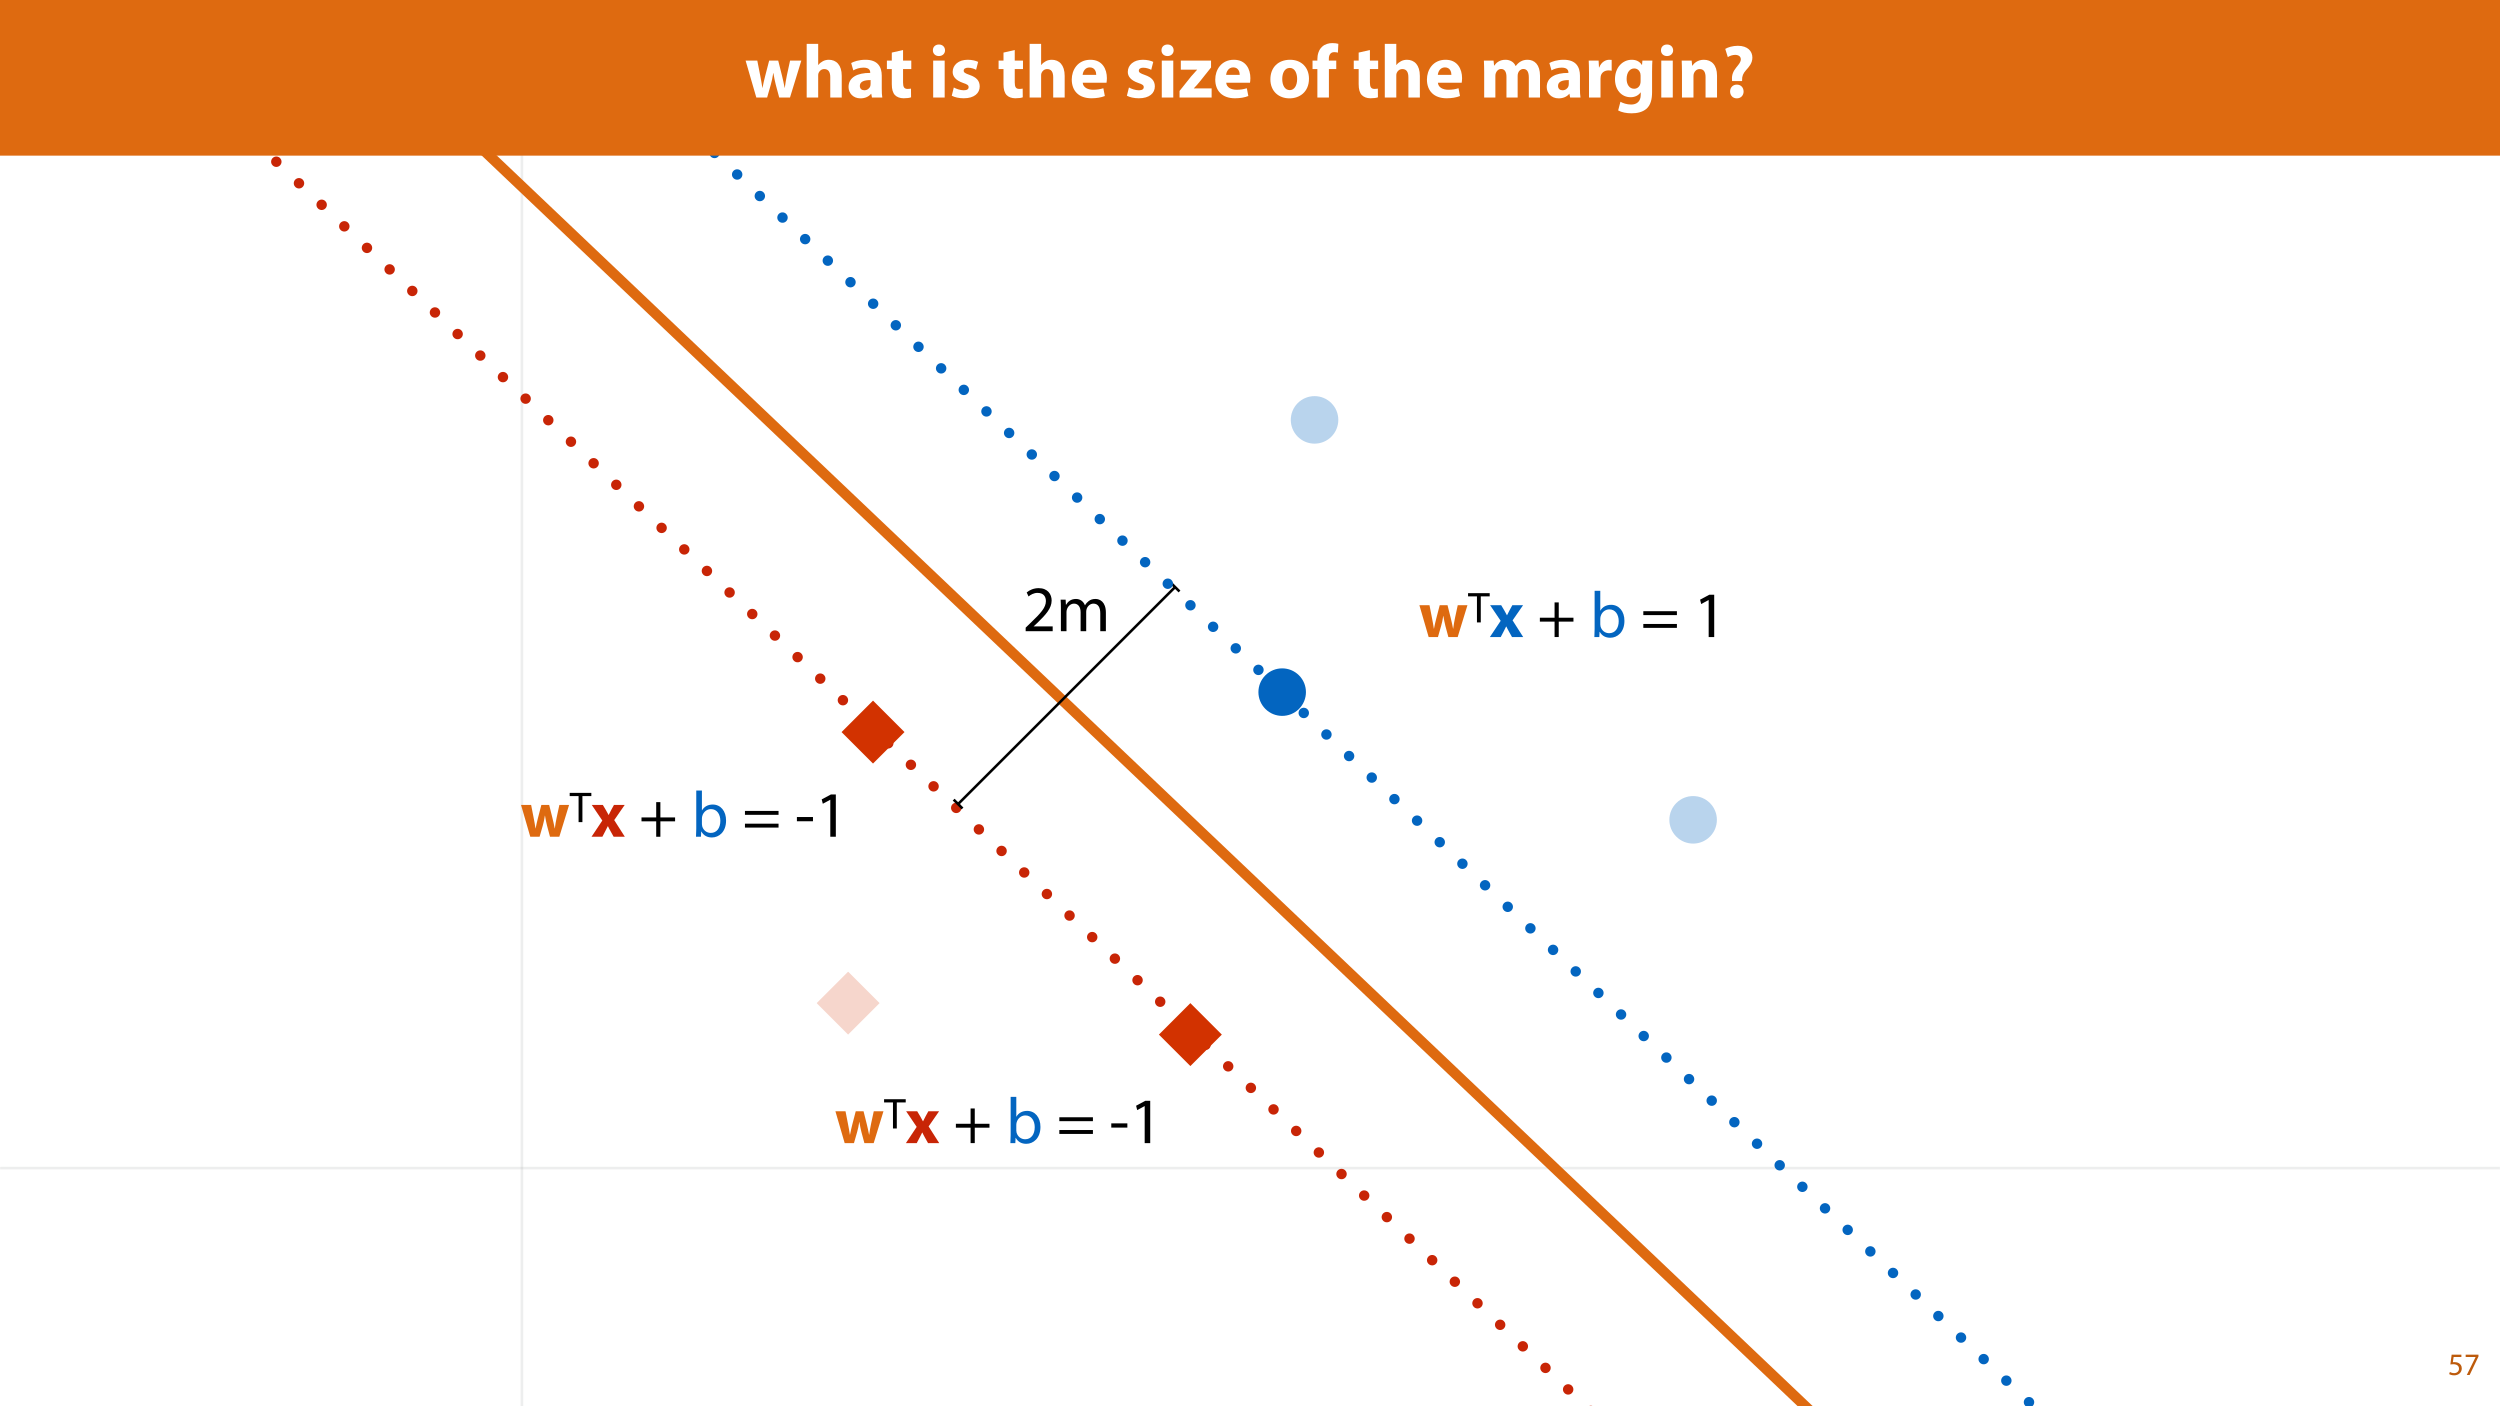 <?xml version="1.0" encoding="UTF-8"?>
<svg xmlns="http://www.w3.org/2000/svg" xmlns:xlink="http://www.w3.org/1999/xlink" width="1920pt" height="1080pt" viewBox="0 0 1920 1080" version="1.1">
<defs>
<g>
<symbol overflow="visible" id="glyph0-0">
<path style="stroke:none;" d="M 0 0 L 12 0 L 12 -16.797 L 0 -16.797 Z M 6 -9.484 L 1.922 -15.594 L 10.078 -15.594 Z M 6.719 -8.406 L 10.797 -14.516 L 10.797 -2.281 Z M 1.922 -1.203 L 6 -7.312 L 10.078 -1.203 Z M 1.203 -14.516 L 5.281 -8.406 L 1.203 -2.281 Z M 1.203 -14.516 "/>
</symbol>
<symbol overflow="visible" id="glyph0-1">
<path style="stroke:none;" d="M 10.391 -15.594 L 2.922 -15.594 L 1.922 -8.109 C 2.5 -8.188 3.188 -8.281 4.078 -8.281 C 7.203 -8.281 8.547 -6.844 8.562 -4.828 C 8.562 -2.734 6.859 -1.438 4.875 -1.438 C 3.453 -1.438 2.188 -1.922 1.531 -2.297 L 1.016 -0.703 C 1.75 -0.219 3.188 0.266 4.891 0.266 C 8.281 0.266 10.703 -2.016 10.703 -5.062 C 10.703 -7.031 9.703 -8.375 8.469 -9.078 C 7.516 -9.641 6.312 -9.906 5.109 -9.906 C 4.531 -9.906 4.203 -9.859 3.844 -9.812 L 4.438 -13.828 L 10.391 -13.828 Z M 10.391 -15.594 "/>
</symbol>
<symbol overflow="visible" id="glyph0-2">
<path style="stroke:none;" d="M 1.375 -15.594 L 1.375 -13.844 L 9 -13.844 L 9 -13.797 L 2.234 0 L 4.422 0 L 11.203 -14.203 L 11.203 -15.594 Z M 1.375 -15.594 "/>
</symbol>
<symbol overflow="visible" id="glyph1-0">
<path style="stroke:none;" d="M 0 0 L 25 0 L 25 -35 L 0 -35 Z M 12.5 -19.75 L 4 -32.5 L 21 -32.5 Z M 14 -17.5 L 22.5 -30.25 L 22.5 -4.75 Z M 4 -2.5 L 12.5 -15.25 L 21 -2.5 Z M 2.5 -30.25 L 11 -17.5 L 2.5 -4.75 Z M 2.5 -30.25 "/>
</symbol>
<symbol overflow="visible" id="glyph1-1">
<path style="stroke:none;" d="M 23 0 L 23 -3.656 L 8.406 -3.656 L 8.406 -3.75 L 11 -6.156 C 17.844 -12.75 22.203 -17.594 22.203 -23.594 C 22.203 -28.25 19.25 -33.047 12.25 -33.047 C 8.5 -33.047 5.297 -31.656 3.047 -29.75 L 4.453 -26.656 C 5.953 -27.906 8.406 -29.406 11.344 -29.406 C 16.203 -29.406 17.797 -26.344 17.797 -23.047 C 17.75 -18.156 14 -13.953 5.703 -6.047 L 2.25 -2.703 L 2.25 0 Z M 23 0 "/>
</symbol>
<symbol overflow="visible" id="glyph1-2">
<path style="stroke:none;" d="M 3.656 0 L 7.953 0 L 7.953 -14.594 C 7.953 -15.344 8.047 -16.094 8.297 -16.75 C 9 -18.953 11 -21.156 13.75 -21.156 C 17.094 -21.156 18.797 -18.344 18.797 -14.5 L 18.797 0 L 23.094 0 L 23.094 -14.953 C 23.094 -15.75 23.25 -16.547 23.453 -17.156 C 24.203 -19.297 26.156 -21.156 28.656 -21.156 C 32.203 -21.156 33.906 -18.344 33.906 -13.703 L 33.906 0 L 38.203 0 L 38.203 -14.25 C 38.203 -22.656 33.453 -24.75 30.25 -24.75 C 27.953 -24.75 26.344 -24.156 24.906 -23.047 C 23.906 -22.297 22.953 -21.25 22.203 -19.906 L 22.094 -19.906 C 21.047 -22.75 18.547 -24.75 15.25 -24.75 C 11.25 -24.75 9 -22.594 7.656 -20.297 L 7.5 -20.297 L 7.297 -24.203 L 3.453 -24.203 C 3.594 -22.203 3.656 -20.156 3.656 -17.656 Z M 3.656 0 "/>
</symbol>
<symbol overflow="visible" id="glyph1-3">
<path style="stroke:none;" d=""/>
</symbol>
<symbol overflow="visible" id="glyph1-4">
<path style="stroke:none;" d="M 13.297 -26.594 L 13.297 -14.844 L 2 -14.844 L 2 -11.844 L 13.297 -11.844 L 13.297 0 L 16.5 0 L 16.5 -11.844 L 27.797 -11.844 L 27.797 -14.844 L 16.5 -14.844 L 16.5 -26.594 Z M 13.297 -26.594 "/>
</symbol>
<symbol overflow="visible" id="glyph1-5">
<path style="stroke:none;" d="M 7.25 0 L 7.453 -4 L 7.594 -4 C 9.406 -0.797 12.203 0.547 15.703 0.547 C 21.094 0.547 26.547 -3.75 26.547 -12.406 C 26.594 -19.75 22.344 -24.75 16.344 -24.75 C 12.453 -24.75 9.656 -23 8.094 -20.297 L 8 -20.297 L 8 -35.5 L 3.656 -35.5 L 3.656 -6.25 C 3.656 -4.094 3.547 -1.656 3.453 0 Z M 8 -14.047 C 8 -14.75 8.156 -15.344 8.25 -15.844 C 9.156 -19.203 11.953 -21.25 14.953 -21.25 C 19.656 -21.25 22.156 -17.094 22.156 -12.25 C 22.156 -6.703 19.406 -2.953 14.797 -2.953 C 11.594 -2.953 9.047 -5.047 8.203 -8.094 C 8.094 -8.594 8 -9.156 8 -9.703 Z M 8 -14.047 "/>
</symbol>
<symbol overflow="visible" id="glyph1-6">
<path style="stroke:none;" d="M 27.797 -16.844 L 27.797 -19.844 L 2 -19.844 L 2 -16.844 Z M 27.797 -7.047 L 27.797 -10.047 L 2 -10.047 L 2 -7.047 Z M 27.797 -7.047 "/>
</symbol>
<symbol overflow="visible" id="glyph1-7">
<path style="stroke:none;" d="M 11.797 0 L 16.047 0 L 16.047 -32.5 L 12.297 -32.5 L 5.203 -28.703 L 6.047 -25.344 L 11.703 -28.406 L 11.797 -28.406 Z M 11.797 0 "/>
</symbol>
<symbol overflow="visible" id="glyph1-8">
<path style="stroke:none;" d="M 1.5 -15.156 L 1.5 -11.906 L 13.844 -11.906 L 13.844 -15.156 Z M 1.5 -15.156 "/>
</symbol>
<symbol overflow="visible" id="glyph2-0">
<path style="stroke:none;" d="M 0 0 L 25 0 L 25 -35 L 0 -35 Z M 12.5 -19.75 L 4 -32.5 L 21 -32.5 Z M 14 -17.5 L 22.5 -30.25 L 22.5 -4.75 Z M 4 -2.5 L 12.5 -15.25 L 21 -2.5 Z M 2.5 -30.25 L 11 -17.5 L 2.5 -4.75 Z M 2.5 -30.25 "/>
</symbol>
<symbol overflow="visible" id="glyph2-1">
<path style="stroke:none;" d="M 0.547 -24.453 L 7.656 0 L 14.797 0 L 17.25 -8.594 C 17.906 -10.906 18.406 -13.156 18.844 -16.203 L 18.953 -16.203 C 19.453 -13.203 19.906 -11 20.5 -8.594 L 22.797 0 L 29.953 0 L 37.453 -24.453 L 30 -24.453 L 27.906 -14.75 C 27.344 -11.953 26.844 -9.203 26.5 -6.406 L 26.406 -6.406 C 25.906 -9.203 25.25 -11.953 24.594 -14.703 L 22.156 -24.453 L 16.156 -24.453 L 13.547 -14.406 C 12.953 -12 12.25 -9.203 11.75 -6.406 L 11.656 -6.406 C 11.25 -9.203 10.75 -11.906 10.25 -14.453 L 8.297 -24.453 Z M 0.547 -24.453 "/>
</symbol>
<symbol overflow="visible" id="glyph2-2">
<path style="stroke:none;" d="M 0.344 -24.453 L 8.453 -12.453 L 0.156 0 L 8.5 0 L 10.797 -4.406 C 11.406 -5.594 12.047 -6.797 12.656 -8.094 L 12.797 -8.094 C 13.406 -6.844 14 -5.594 14.703 -4.406 L 17.156 0 L 25.75 0 L 17.594 -12.797 L 25.656 -24.453 L 17.406 -24.453 L 15.25 -20.5 C 14.594 -19.297 14 -18.047 13.344 -16.75 L 13.25 -16.75 C 12.594 -17.906 11.953 -19.156 11.25 -20.406 L 8.844 -24.453 Z M 0.344 -24.453 "/>
</symbol>
<symbol overflow="visible" id="glyph3-0">
<path style="stroke:none;" d="M 0 0 L 16.656 0 L 16.656 -23.328 L 0 -23.328 Z M 8.328 -13.172 L 2.672 -21.656 L 14 -21.656 Z M 9.328 -11.672 L 15 -20.156 L 15 -3.172 Z M 2.672 -1.672 L 8.328 -10.172 L 14 -1.672 Z M 1.672 -20.156 L 7.328 -11.672 L 1.672 -3.172 Z M 1.672 -20.156 "/>
</symbol>
<symbol overflow="visible" id="glyph3-1">
<path style="stroke:none;" d="M 6.797 0 L 9.734 0 L 9.734 -20 L 16.594 -20 L 16.594 -22.469 L -0.031 -22.469 L -0.031 -20 L 6.797 -20 Z M 6.797 0 "/>
</symbol>
<symbol overflow="visible" id="glyph4-0">
<path style="stroke:none;" d="M 0 0 L 29 0 L 29 -40.594 L 0 -40.594 Z M 14.5 -22.906 L 4.641 -37.703 L 24.359 -37.703 Z M 16.234 -20.297 L 26.094 -35.094 L 26.094 -5.516 Z M 4.641 -2.906 L 14.5 -17.688 L 24.359 -2.906 Z M 2.906 -35.094 L 12.766 -20.297 L 2.906 -5.516 Z M 2.906 -35.094 "/>
</symbol>
<symbol overflow="visible" id="glyph4-1">
<path style="stroke:none;" d="M 0.641 -28.359 L 8.875 0 L 17.172 0 L 20.016 -9.969 C 20.766 -12.641 21.344 -15.25 21.859 -18.797 L 21.984 -18.797 C 22.562 -15.312 23.078 -12.766 23.781 -9.969 L 26.453 0 L 34.734 0 L 43.438 -28.359 L 34.797 -28.359 L 32.359 -17.109 C 31.719 -13.859 31.141 -10.672 30.734 -7.422 L 30.625 -7.422 C 30.047 -10.672 29.297 -13.859 28.531 -17.047 L 25.688 -28.359 L 18.734 -28.359 L 15.719 -16.703 C 15.016 -13.922 14.203 -10.672 13.625 -7.422 L 13.516 -7.422 C 13.047 -10.672 12.469 -13.797 11.891 -16.766 L 9.625 -28.359 Z M 0.641 -28.359 "/>
</symbol>
<symbol overflow="visible" id="glyph4-2">
<path style="stroke:none;" d="M 3.531 0 L 12.359 0 L 12.359 -16.812 C 12.359 -17.453 12.406 -18.219 12.641 -18.797 C 13.281 -20.359 14.734 -21.859 17.047 -21.859 C 20.359 -21.859 21.641 -19.312 21.641 -15.609 L 21.641 0 L 30.453 0 L 30.453 -16.594 C 30.453 -25.109 26.156 -29 20.531 -29 C 18.906 -29 17.219 -28.594 15.953 -27.891 C 14.562 -27.141 13.391 -26.219 12.469 -25 L 12.359 -25 L 12.359 -41.188 L 3.531 -41.188 Z M 3.531 0 "/>
</symbol>
<symbol overflow="visible" id="glyph4-3">
<path style="stroke:none;" d="M 27.609 0 C 27.312 -1.562 27.203 -4.172 27.203 -6.906 L 27.203 -16.766 C 27.203 -23.438 24.188 -29 14.734 -29 C 9.562 -29 5.688 -27.609 3.719 -26.5 L 5.344 -20.828 C 7.188 -21.984 10.266 -22.969 13.172 -22.969 C 17.516 -22.969 18.328 -20.828 18.328 -19.312 L 18.328 -18.906 C 8.297 -18.969 1.688 -15.422 1.688 -8.062 C 1.688 -3.531 5.109 0.641 10.844 0.641 C 14.203 0.641 17.109 -0.578 18.969 -2.844 L 19.141 -2.844 L 19.656 0 Z M 18.625 -10.328 C 18.625 -9.797 18.562 -9.281 18.438 -8.812 C 17.859 -7.016 16.062 -5.562 13.859 -5.562 C 11.891 -5.562 10.375 -6.672 10.375 -8.938 C 10.375 -12.359 13.984 -13.453 18.625 -13.391 Z M 18.625 -10.328 "/>
</symbol>
<symbol overflow="visible" id="glyph4-4">
<path style="stroke:none;" d="M 4.75 -34.516 L 4.75 -28.359 L 0.984 -28.359 L 0.984 -21.859 L 4.75 -21.859 L 4.75 -10.266 C 4.75 -6.266 5.562 -3.531 7.188 -1.859 C 8.578 -0.406 10.969 0.578 13.797 0.578 C 16.297 0.578 18.391 0.297 19.547 -0.172 L 19.484 -6.844 C 18.844 -6.734 17.984 -6.609 16.875 -6.609 C 14.203 -6.609 13.391 -8.172 13.391 -11.594 L 13.391 -21.859 L 19.719 -21.859 L 19.719 -28.359 L 13.391 -28.359 L 13.391 -36.484 Z M 4.75 -34.516 "/>
</symbol>
<symbol overflow="visible" id="glyph4-5">
<path style="stroke:none;" d=""/>
</symbol>
<symbol overflow="visible" id="glyph4-6">
<path style="stroke:none;" d="M 12.359 0 L 12.359 -28.359 L 3.531 -28.359 L 3.531 0 Z M 7.953 -40.719 C 5.109 -40.719 3.25 -38.797 3.312 -36.25 C 3.25 -33.812 5.109 -31.844 7.891 -31.844 C 10.781 -31.844 12.641 -33.812 12.641 -36.25 C 12.594 -38.797 10.781 -40.719 7.953 -40.719 Z M 7.953 -40.719 "/>
</symbol>
<symbol overflow="visible" id="glyph4-7">
<path style="stroke:none;" d="M 1.906 -1.391 C 4.062 -0.234 7.359 0.578 11.078 0.578 C 19.203 0.578 23.375 -3.312 23.375 -8.578 C 23.312 -12.766 21.047 -15.484 15.656 -17.344 C 12.188 -18.562 11.078 -19.25 11.078 -20.594 C 11.078 -22.047 12.297 -22.906 14.438 -22.906 C 16.875 -22.906 19.312 -21.984 20.594 -21.281 L 22.156 -27.375 C 20.422 -28.25 17.453 -29 14.156 -29 C 7.141 -29 2.609 -25 2.609 -19.719 C 2.547 -16.359 4.812 -13.172 10.672 -11.188 C 13.984 -10.094 14.844 -9.391 14.844 -7.953 C 14.844 -6.5 13.75 -5.562 11.078 -5.562 C 8.469 -5.562 5.109 -6.734 3.484 -7.719 Z M 1.906 -1.391 "/>
</symbol>
<symbol overflow="visible" id="glyph4-8">
<path style="stroke:none;" d="M 28.594 -11.375 C 28.703 -12 28.891 -13.344 28.891 -14.844 C 28.891 -21.859 25.406 -29 16.234 -29 C 6.375 -29 1.906 -21.047 1.906 -13.859 C 1.906 -4.984 7.422 0.578 17.047 0.578 C 20.875 0.578 24.422 0 27.312 -1.156 L 26.156 -7.141 C 23.781 -6.375 21.344 -5.969 18.328 -5.969 C 14.203 -5.969 10.609 -7.719 10.328 -11.375 Z M 10.266 -17.406 C 10.5 -19.781 12 -23.141 15.719 -23.141 C 19.781 -23.141 20.703 -19.547 20.703 -17.406 Z M 10.266 -17.406 "/>
</symbol>
<symbol overflow="visible" id="glyph4-9">
<path style="stroke:none;" d="M 1.281 0 L 25.922 0 L 25.922 -7.016 L 12.297 -7.016 L 12.297 -7.141 C 13.922 -8.703 15.375 -10.5 16.938 -12.359 L 25.469 -23.078 L 25.469 -28.359 L 2.266 -28.359 L 2.266 -21.406 L 14.734 -21.406 L 14.734 -21.281 C 13.109 -19.547 11.828 -18.156 10.203 -16.234 L 1.281 -5.047 Z M 1.281 0 "/>
</symbol>
<symbol overflow="visible" id="glyph4-10">
<path style="stroke:none;" d="M 17.047 -29 C 7.953 -29 1.906 -23.141 1.906 -13.984 C 1.906 -4.812 8.297 0.641 16.594 0.641 C 24.188 0.641 31.547 -4.125 31.547 -14.5 C 31.547 -23.031 25.75 -29 17.047 -29 Z M 16.812 -22.734 C 20.828 -22.734 22.453 -18.438 22.453 -14.203 C 22.453 -9.109 20.234 -5.688 16.812 -5.688 C 13.047 -5.688 11.016 -9.344 11.016 -14.203 C 11.016 -18.391 12.594 -22.734 16.812 -22.734 Z M 16.812 -22.734 "/>
</symbol>
<symbol overflow="visible" id="glyph4-11">
<path style="stroke:none;" d="M 13.391 0 L 13.391 -21.859 L 19.031 -21.859 L 19.031 -28.359 L 13.344 -28.359 L 13.344 -29.812 C 13.344 -32.594 14.562 -34.859 17.453 -34.859 C 18.625 -34.859 19.547 -34.688 20.297 -34.453 L 20.641 -41.234 C 19.438 -41.594 17.922 -41.812 15.953 -41.812 C 13.391 -41.812 10.328 -41.062 8.125 -38.969 C 5.562 -36.656 4.531 -32.891 4.531 -29.469 L 4.531 -28.359 L 0.812 -28.359 L 0.812 -21.859 L 4.531 -21.859 L 4.531 0 Z M 13.391 0 "/>
</symbol>
<symbol overflow="visible" id="glyph4-12">
<path style="stroke:none;" d="M 3.531 0 L 12.125 0 L 12.125 -16.531 C 12.125 -17.219 12.188 -18.031 12.469 -18.734 C 12.984 -20.188 14.328 -21.922 16.594 -21.922 C 19.375 -21.922 20.641 -19.484 20.641 -15.891 L 20.641 0 L 29.234 0 L 29.234 -16.594 C 29.234 -17.281 29.344 -18.219 29.578 -18.844 C 30.156 -20.531 31.609 -21.922 33.641 -21.922 C 36.484 -21.922 37.812 -19.547 37.812 -15.422 L 37.812 0 L 46.406 0 L 46.406 -16.703 C 46.406 -25.172 42.281 -29 36.828 -29 C 34.734 -29 33 -28.531 31.438 -27.609 C 30.109 -26.797 28.828 -25.641 27.781 -24.188 L 27.672 -24.188 C 26.453 -27.141 23.547 -29 19.891 -29 C 15.016 -29 12.531 -26.328 11.312 -24.531 L 11.141 -24.531 L 10.734 -28.359 L 3.312 -28.359 C 3.422 -25.875 3.531 -22.859 3.531 -19.312 Z M 3.531 0 "/>
</symbol>
<symbol overflow="visible" id="glyph4-13">
<path style="stroke:none;" d="M 3.531 0 L 12.359 0 L 12.359 -14.391 C 12.359 -15.078 12.406 -15.781 12.531 -16.359 C 13.109 -19.078 15.312 -20.828 18.562 -20.828 C 19.547 -20.828 20.297 -20.703 20.938 -20.594 L 20.938 -28.891 C 20.297 -29 19.891 -29 19.078 -29 C 16.359 -29 12.875 -27.266 11.422 -23.141 L 11.188 -23.141 L 10.906 -28.359 L 3.312 -28.359 C 3.422 -25.922 3.531 -23.203 3.531 -19.031 Z M 3.531 0 "/>
</symbol>
<symbol overflow="visible" id="glyph4-14">
<path style="stroke:none;" d="M 22.969 -28.359 L 22.672 -25 L 22.562 -25 C 21.109 -27.312 18.672 -29 14.797 -29 C 7.828 -29 1.906 -23.203 1.906 -14.094 C 1.906 -5.922 6.906 -0.234 13.922 -0.234 C 17.172 -0.234 19.891 -1.562 21.578 -3.938 L 21.688 -3.938 L 21.688 -2.094 C 21.688 3.125 18.5 5.391 14.328 5.391 C 11.016 5.391 7.891 4.297 6.094 3.25 L 4.344 9.922 C 6.906 11.375 10.844 12.125 14.562 12.125 C 18.734 12.125 22.969 11.312 26.094 8.641 C 29.297 5.797 30.391 1.328 30.391 -4.125 L 30.391 -19.953 C 30.391 -24.188 30.516 -26.562 30.625 -28.359 Z M 21.578 -12.641 C 21.578 -11.891 21.516 -10.969 21.281 -10.328 C 20.703 -8.234 18.906 -6.734 16.641 -6.734 C 12.938 -6.734 10.844 -10.031 10.844 -14.266 C 10.844 -19.438 13.453 -22.328 16.641 -22.328 C 19.078 -22.328 20.766 -20.766 21.406 -18.438 C 21.516 -17.984 21.578 -17.406 21.578 -16.812 Z M 21.578 -12.641 "/>
</symbol>
<symbol overflow="visible" id="glyph4-15">
<path style="stroke:none;" d="M 3.531 0 L 12.359 0 L 12.359 -16.359 C 12.359 -17.172 12.469 -18.031 12.703 -18.562 C 13.281 -20.188 14.734 -21.859 17.172 -21.859 C 20.359 -21.859 21.641 -19.375 21.641 -15.719 L 21.641 0 L 30.453 0 L 30.453 -16.812 C 30.453 -25.172 26.094 -29 20.297 -29 C 15.609 -29 12.703 -26.281 11.547 -24.469 L 11.375 -24.469 L 10.969 -28.359 L 3.312 -28.359 C 3.422 -25.875 3.531 -22.859 3.531 -19.312 Z M 3.531 0 "/>
</symbol>
<symbol overflow="visible" id="glyph4-16">
<path style="stroke:none;" d="M 15.719 -12.641 L 15.719 -13.688 C 15.656 -16.297 16.531 -18.562 18.672 -20.938 C 20.875 -23.375 23.609 -26.281 23.609 -30.688 C 23.609 -35.5 20.125 -39.734 12.469 -39.734 C 8.359 -39.734 4.875 -38.562 2.781 -37.359 L 4.75 -31.031 C 6.266 -32.078 8.578 -32.766 10.5 -32.766 C 13.391 -32.656 14.734 -31.312 14.734 -29.297 C 14.734 -27.312 13.219 -25.469 11.375 -23.266 C 8.766 -20.125 7.766 -17.109 7.953 -14.156 L 8 -12.641 Z M 11.656 0.641 C 14.797 0.641 16.875 -1.625 16.875 -4.641 C 16.812 -7.719 14.797 -9.922 11.656 -9.922 C 8.641 -9.922 6.5 -7.719 6.5 -4.641 C 6.5 -1.625 8.578 0.641 11.656 0.641 Z M 11.656 0.641 "/>
</symbol>
</g>
<filter id="alpha" filterUnits="objectBoundingBox" x="0%" y="0%" width="100%" height="100%">
  <feColorMatrix type="matrix" in="SourceGraphic" values="0 0 0 0 1 0 0 0 0 1 0 0 0 0 1 0 0 0 1 0"/>
</filter>
<mask id="mask0">
  <g filter="url(#alpha)">
<rect x="0" y="0" width="1920" height="1080" style="fill:rgb(0%,0%,0%);fill-opacity:0.2;stroke:none;"/>
  </g>
</mask>
<clipPath id="clip1">
  <rect x="0" y="0" width="9" height="1080"/>
</clipPath>
<g id="surface5" clip-path="url(#clip1)">
<path style="fill:none;stroke-width:2;stroke-linecap:butt;stroke-linejoin:miter;stroke:rgb(65.099%,66.667%,66.275%);stroke-opacity:1;stroke-miterlimit:4;" d="M 0.002 -0.002 L 1201.736 -0.002 " transform="matrix(0,-1,1,0,4.849,1140.869)"/>
</g>
<mask id="mask1">
  <g filter="url(#alpha)">
<rect x="0" y="0" width="1920" height="1080" style="fill:rgb(0%,0%,0%);fill-opacity:0.2;stroke:none;"/>
  </g>
</mask>
<clipPath id="clip2">
  <rect x="0" y="0" width="1920" height="9"/>
</clipPath>
<g id="surface8" clip-path="url(#clip2)">
<path style="fill:none;stroke-width:2;stroke-linecap:butt;stroke-linejoin:miter;stroke:rgb(65.099%,66.667%,66.275%);stroke-opacity:1;stroke-miterlimit:4;" d="M 0.001 -0 L 2257.388 -0 " transform="matrix(1,0,0,1,-100.872,4.109)"/>
</g>
<mask id="mask2">
  <g filter="url(#alpha)">
<rect x="0" y="0" width="1920" height="1080" style="fill:rgb(0%,0%,0%);fill-opacity:0.279;stroke:none;"/>
  </g>
</mask>
<clipPath id="clip3">
  <rect x="0" y="0" width="41" height="41"/>
</clipPath>
<g id="surface11" clip-path="url(#clip3)">
<path style=" stroke:none;fill-rule:nonzero;fill:rgb(1.176%,39.607%,75.294%);fill-opacity:1;" d="M 33.223 7.727 C 40.352 14.855 40.352 26.41 33.223 33.535 C 26.098 40.664 14.539 40.664 7.414 33.535 C 0.285 26.41 0.285 14.855 7.414 7.727 C 14.539 0.598 26.098 0.598 33.223 7.727 Z M 33.223 7.727 "/>
</g>
<mask id="mask3">
  <g filter="url(#alpha)">
<rect x="0" y="0" width="1920" height="1080" style="fill:rgb(0%,0%,0%);fill-opacity:0.279;stroke:none;"/>
  </g>
</mask>
<clipPath id="clip4">
  <rect x="0" y="0" width="41" height="41"/>
</clipPath>
<g id="surface14" clip-path="url(#clip4)">
<path style=" stroke:none;fill-rule:nonzero;fill:rgb(1.176%,39.607%,75.294%);fill-opacity:1;" d="M 33.477 7.57 C 40.605 14.699 40.605 26.254 33.477 33.383 C 26.352 40.508 14.793 40.508 7.668 33.383 C 0.539 26.254 0.539 14.699 7.668 7.57 C 14.793 0.445 26.352 0.445 33.477 7.57 Z M 33.477 7.57 "/>
</g>
<mask id="mask4">
  <g filter="url(#alpha)">
<rect x="0" y="0" width="1920" height="1080" style="fill:rgb(0%,0%,0%);fill-opacity:0.2;stroke:none;"/>
  </g>
</mask>
<clipPath id="clip5">
  <rect x="0" y="0" width="49" height="49"/>
</clipPath>
<g id="surface17" clip-path="url(#clip5)">
<path style=" stroke:none;fill-rule:nonzero;fill:rgb(82.353%,19.608%,0%);fill-opacity:1;" d="M 0.188 24.398 L 24.359 0.227 L 48.531 24.398 L 24.359 48.57 Z M 0.188 24.398 "/>
</g>
</defs>
<g id="surface1">
<rect x="0" y="0" width="1920" height="1080" style="fill:rgb(100%,100%,100%);fill-opacity:1;stroke:none;"/>
<g style="fill:rgb(74.118%,35.686%,4.706%);fill-opacity:1;">
  <use xlink:href="#glyph0-1" x="1879.948" y="1056"/>
  <use xlink:href="#glyph0-2" x="1892.26" y="1056"/>
</g>
<use xlink:href="#surface5" transform="matrix(1,0,0,1,396,0)" mask="url(#mask0)"/>
<use xlink:href="#surface8" transform="matrix(1,0,0,1,0,893)" mask="url(#mask1)"/>
<use xlink:href="#surface11" transform="matrix(1,0,0,1,1280,609)" mask="url(#mask2)"/>
<use xlink:href="#surface14" transform="matrix(1,0,0,1,989,302)" mask="url(#mask3)"/>
<path style="fill:none;stroke-width:8;stroke-linecap:round;stroke-linejoin:round;stroke:rgb(78.432%,14.51%,2.353%);stroke-opacity:1;stroke-dasharray:0.008,24;stroke-dashoffset:0.5;stroke-miterlimit:4;" d="M -0.003 -0 L 2085.211 -0.001 " transform="matrix(-0.725,-0.689,0.689,-0.725,1499.881,1347.928)"/>
<path style="fill:none;stroke-width:8;stroke-linecap:butt;stroke-linejoin:miter;stroke:rgb(87.059%,41.568%,6.274%);stroke-opacity:1;stroke-miterlimit:4;" d="M -0 0.002 L 2085.21 -0.002 " transform="matrix(-0.725,-0.689,0.689,-0.725,1557.635,1242.661)"/>
<path style="fill:none;stroke-width:2;stroke-linecap:butt;stroke-linejoin:miter;stroke:rgb(0%,0%,0%);stroke-opacity:1;stroke-miterlimit:4;" d="M 1.482 0.001 L 236.606 0.001 " transform="matrix(0.707,-0.707,0.707,0.707,734.96,618.368)"/>
<path style="fill:none;stroke-width:1.25;stroke-linecap:butt;stroke-linejoin:miter;stroke:rgb(0%,0%,0%);stroke-opacity:1;stroke-miterlimit:10;" d="M 0.001 0 L 6 -0.002 " transform="matrix(-1.131,-1.131,1.131,-1.131,905.856,454.259)"/>
<path style="fill:none;stroke-width:1.25;stroke-linecap:butt;stroke-linejoin:miter;stroke:rgb(0%,0%,0%);stroke-opacity:1;stroke-miterlimit:10;" d="M -0 0 L 6.001 0 " transform="matrix(1.131,1.131,-1.131,1.131,732.414,614.125)"/>
<g style="fill:rgb(0%,0%,0%);fill-opacity:1;">
  <use xlink:href="#glyph1-1" x="785.46" y="484.742"/>
  <use xlink:href="#glyph1-2" x="811.11" y="484.742"/>
</g>
<g style="fill:rgb(87.059%,41.568%,6.274%);fill-opacity:1;">
  <use xlink:href="#glyph2-1" x="1089.548" y="489.249"/>
</g>
<g style="fill:rgb(0%,0%,0%);fill-opacity:1;">
  <use xlink:href="#glyph3-1" x="1127.498" y="478.016"/>
</g>
<g style="fill:rgb(1.176%,39.607%,75.294%);fill-opacity:1;">
  <use xlink:href="#glyph2-2" x="1144.065" y="489.249"/>
</g>
<g style="fill:rgb(0%,0%,0%);fill-opacity:1;">
  <use xlink:href="#glyph1-3" x="1170.015" y="489.249"/>
  <use xlink:href="#glyph1-4" x="1180.615" y="489.249"/>
  <use xlink:href="#glyph1-3" x="1210.415" y="489.249"/>
</g>
<g style="fill:rgb(1.176%,39.607%,75.294%);fill-opacity:1;">
  <use xlink:href="#glyph1-5" x="1221.015" y="489.249"/>
</g>
<g style="fill:rgb(0%,0%,0%);fill-opacity:1;">
  <use xlink:href="#glyph1-3" x="1249.465" y="489.249"/>
  <use xlink:href="#glyph1-6" x="1260.065" y="489.249"/>
  <use xlink:href="#glyph1-3" x="1289.865" y="489.249"/>
  <use xlink:href="#glyph1-7" x="1300.465" y="489.249"/>
</g>
<g style="fill:rgb(87.059%,41.568%,6.274%);fill-opacity:1;">
  <use xlink:href="#glyph2-1" x="399.606" y="642.632"/>
</g>
<g style="fill:rgb(0%,0%,0%);fill-opacity:1;">
  <use xlink:href="#glyph3-1" x="437.555" y="631.398"/>
</g>
<g style="fill:rgb(78.432%,14.51%,2.353%);fill-opacity:1;">
  <use xlink:href="#glyph2-2" x="454.122" y="642.632"/>
</g>
<g style="fill:rgb(0%,0%,0%);fill-opacity:1;">
  <use xlink:href="#glyph1-3" x="480.072" y="642.632"/>
  <use xlink:href="#glyph1-4" x="490.672" y="642.632"/>
  <use xlink:href="#glyph1-3" x="520.472" y="642.632"/>
</g>
<g style="fill:rgb(1.176%,39.607%,75.294%);fill-opacity:1;">
  <use xlink:href="#glyph1-5" x="531.072" y="642.632"/>
</g>
<g style="fill:rgb(0%,0%,0%);fill-opacity:1;">
  <use xlink:href="#glyph1-3" x="559.522" y="642.632"/>
  <use xlink:href="#glyph1-6" x="570.122" y="642.632"/>
  <use xlink:href="#glyph1-3" x="599.922" y="642.632"/>
  <use xlink:href="#glyph1-8" x="610.522" y="642.632"/>
  <use xlink:href="#glyph1-7" x="625.872" y="642.632"/>
</g>
<g style="fill:rgb(87.059%,41.568%,6.274%);fill-opacity:1;">
  <use xlink:href="#glyph2-1" x="641.051" y="877.906"/>
</g>
<g style="fill:rgb(0%,0%,0%);fill-opacity:1;">
  <use xlink:href="#glyph3-1" x="679.001" y="866.673"/>
</g>
<g style="fill:rgb(78.432%,14.51%,2.353%);fill-opacity:1;">
  <use xlink:href="#glyph2-2" x="695.567" y="877.906"/>
</g>
<g style="fill:rgb(0%,0%,0%);fill-opacity:1;">
  <use xlink:href="#glyph1-3" x="721.517" y="877.906"/>
  <use xlink:href="#glyph1-4" x="732.117" y="877.906"/>
  <use xlink:href="#glyph1-3" x="761.917" y="877.906"/>
</g>
<g style="fill:rgb(1.176%,39.607%,75.294%);fill-opacity:1;">
  <use xlink:href="#glyph1-5" x="772.517" y="877.906"/>
</g>
<g style="fill:rgb(0%,0%,0%);fill-opacity:1;">
  <use xlink:href="#glyph1-3" x="800.967" y="877.906"/>
  <use xlink:href="#glyph1-6" x="811.567" y="877.906"/>
  <use xlink:href="#glyph1-3" x="841.367" y="877.906"/>
  <use xlink:href="#glyph1-8" x="851.967" y="877.906"/>
  <use xlink:href="#glyph1-7" x="867.317" y="877.906"/>
</g>
<path style="fill:none;stroke-width:8;stroke-linecap:round;stroke-linejoin:round;stroke:rgb(1.176%,39.607%,75.294%);stroke-opacity:1;stroke-dasharray:0.008,24;stroke-dashoffset:0.5;stroke-miterlimit:4;" d="M 0 -0.002 L 2085.211 -0 " transform="matrix(-0.725,-0.689,0.689,-0.725,1644.947,1159.241)"/>
<path style=" stroke:none;fill-rule:nonzero;fill:rgb(1.176%,39.607%,75.294%);fill-opacity:1;" d="M 997.621 518.648 C 1004.746 525.773 1004.746 537.332 997.621 544.457 C 990.492 551.586 978.938 551.586 971.809 544.457 C 964.684 537.332 964.684 525.773 971.809 518.648 C 978.938 511.52 990.492 511.52 997.621 518.648 Z M 997.621 518.648 "/>
<path style=" stroke:none;fill-rule:nonzero;fill:rgb(82.353%,19.608%,0%);fill-opacity:1;" d="M 646.305 562.238 L 670.477 538.066 L 694.652 562.238 L 670.477 586.41 Z M 646.305 562.238 "/>
<path style=" stroke:none;fill-rule:nonzero;fill:rgb(82.353%,19.608%,0%);fill-opacity:1;" d="M 890.023 794.57 L 914.195 770.398 L 938.367 794.57 L 914.195 818.742 Z M 890.023 794.57 "/>
<use xlink:href="#surface17" transform="matrix(1,0,0,1,627,746)" mask="url(#mask4)"/>
<path style=" stroke:none;fill-rule:nonzero;fill:rgb(87.059%,41.568%,6.274%);fill-opacity:1;" d="M 0 119.531 L 1920 119.531 L 1920 0 L 0 0 Z M 0 119.531 "/>
<g style="fill:rgb(100%,100%,100%);fill-opacity:1;">
  <use xlink:href="#glyph4-1" x="571.98" y="74.9"/>
  <use xlink:href="#glyph4-2" x="616.002" y="74.9"/>
  <use xlink:href="#glyph4-3" x="649.99" y="74.9"/>
</g>
<g style="fill:rgb(100%,100%,100%);fill-opacity:1;">
  <use xlink:href="#glyph4-4" x="680.15" y="74.9"/>
  <use xlink:href="#glyph4-5" x="701.436" y="74.9"/>
  <use xlink:href="#glyph4-6" x="713.152" y="74.9"/>
  <use xlink:href="#glyph4-7" x="729.044" y="74.9"/>
  <use xlink:href="#glyph4-5" x="754.216" y="74.9"/>
  <use xlink:href="#glyph4-4" x="765.932" y="74.9"/>
  <use xlink:href="#glyph4-2" x="787.218" y="74.9"/>
  <use xlink:href="#glyph4-8" x="821.206" y="74.9"/>
  <use xlink:href="#glyph4-5" x="851.83" y="74.9"/>
  <use xlink:href="#glyph4-7" x="863.546" y="74.9"/>
  <use xlink:href="#glyph4-6" x="888.718" y="74.9"/>
  <use xlink:href="#glyph4-9" x="904.61" y="74.9"/>
</g>
<g style="fill:rgb(100%,100%,100%);fill-opacity:1;">
  <use xlink:href="#glyph4-8" x="931.406" y="74.9"/>
  <use xlink:href="#glyph4-5" x="962.03" y="74.9"/>
  <use xlink:href="#glyph4-10" x="973.746" y="74.9"/>
  <use xlink:href="#glyph4-11" x="1007.212" y="74.9"/>
  <use xlink:href="#glyph4-5" x="1026.99" y="74.9"/>
  <use xlink:href="#glyph4-4" x="1038.706" y="74.9"/>
  <use xlink:href="#glyph4-2" x="1059.992" y="74.9"/>
  <use xlink:href="#glyph4-8" x="1093.98" y="74.9"/>
  <use xlink:href="#glyph4-5" x="1124.604" y="74.9"/>
  <use xlink:href="#glyph4-12" x="1136.32" y="74.9"/>
  <use xlink:href="#glyph4-3" x="1186.2" y="74.9"/>
  <use xlink:href="#glyph4-13" x="1216.824" y="74.9"/>
</g>
<g style="fill:rgb(100%,100%,100%);fill-opacity:1;">
  <use xlink:href="#glyph4-14" x="1238.4" y="74.9"/>
  <use xlink:href="#glyph4-6" x="1272.33" y="74.9"/>
  <use xlink:href="#glyph4-15" x="1288.222" y="74.9"/>
  <use xlink:href="#glyph4-16" x="1322.21" y="74.9"/>
</g>
</g>
</svg>
